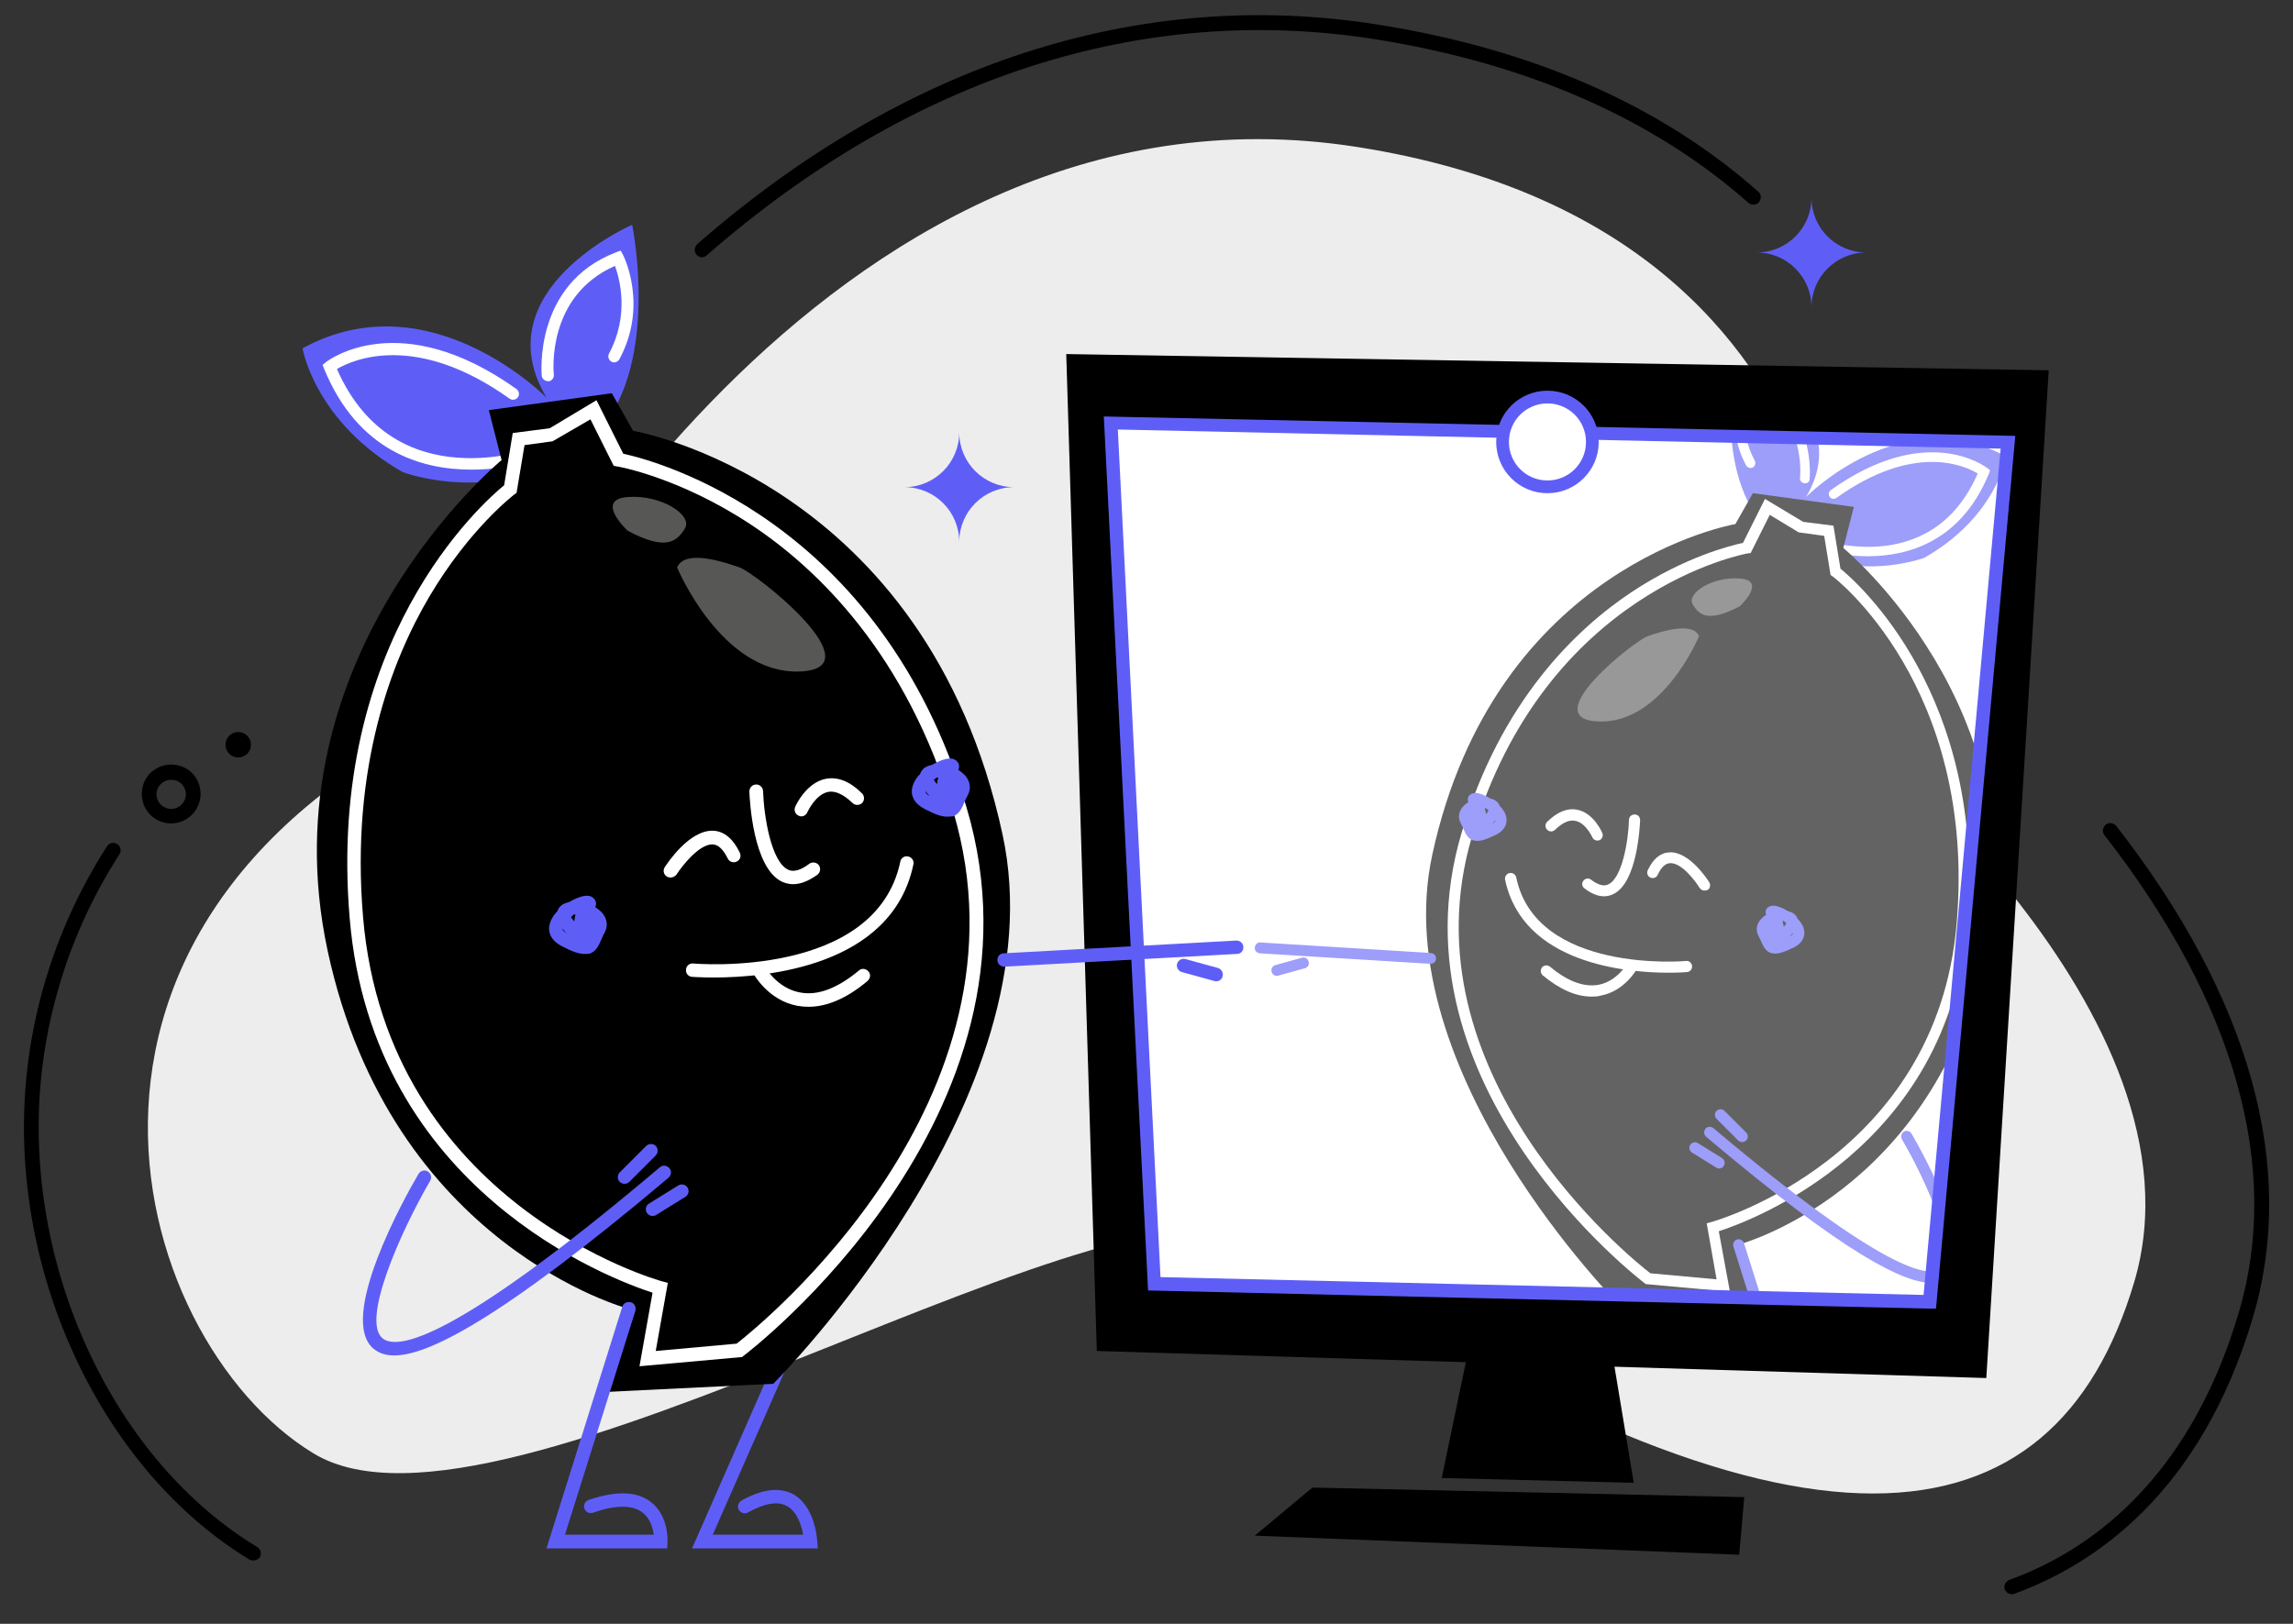 <?xml version="1.0" encoding="utf-8"?>
<!-- Generator: Adobe Illustrator 27.1.1, SVG Export Plug-In . SVG Version: 6.00 Build 0)  -->
<svg version="1.1" id="Calque_1" xmlns="http://www.w3.org/2000/svg" xmlns:xlink="http://www.w3.org/1999/xlink" x="0px" y="0px"
	 viewBox="0 0 720 510" style="enable-background:new 0 0 720 510;" xml:space="preserve">
<rect x="0" y="0" width="720" height="510" fill="#333333" stroke="none"/>
<style type="text/css">
	.st0{fill:#EDEDED;}
	.st1{fill:#5E5EF7;}
	.st2{fill:#FFFFFF;}
	.st3{opacity:0.61;}
	.st4{clip-path:url(#SVGID_00000172422395433410997850000010650427939882579892_);}
	.st5{fill:#575756;}
</style>
<g>
	<path class="st0" d="M401.3,390.2c-46.5-30.8-243.7,102.1-302.8,66.3S0,282.7,155.9,218.2c0,0,100.3-198.9,270.5-172
		s152.3,181,152.3,181s116.5,91.4,91.4,175.6S566.1,499.5,401.3,390.2z"/>
	<path d="M220.4,80.8c-0.6,0-1.3-0.3-1.7-0.8c-0.8-1-0.7-2.4,0.2-3.3c65.1-56.9,139-80.8,213.6-69c48.7,7.7,88.9,25.3,119.6,52.5
		c1,0.8,1,2.3,0.2,3.3c-0.9,1-2.3,1-3.3,0.2c-30-26.5-69.5-43.8-117.3-51.4C358.5,0.8,286,24.2,221.9,80.2
		C221.5,80.6,220.9,80.8,220.4,80.8z"/>
	<path d="M631.7,500.7c-0.9,0-1.8-0.6-2.2-1.5c-0.4-1.2,0.2-2.5,1.4-3c24.1-8.7,56.1-30.3,72-83.7c13.6-45.5-1-97.5-42.1-150.2
		c-0.8-1-0.6-2.5,0.4-3.3s2.5-0.6,3.3,0.4c42.1,54,56.9,107.4,42.9,154.4c-16.4,55.2-49.8,77.6-74.8,86.7
		C632.3,500.7,632,500.7,631.7,500.7z"/>
	<path d="M79.5,490.1c-0.4,0-0.8-0.1-1.2-0.3C32.4,461.9,3.4,401,8,341.6c1.4-18.6,7-46.8,25.6-75.8c0.7-1.1,2.1-1.4,3.2-0.7
		c1.1,0.7,1.4,2.1,0.7,3.2C19.4,296.5,14,323.9,12.6,342c-4.4,57.7,23.6,116.9,68.2,143.9c1.1,0.7,1.4,2.1,0.8,3.2
		C81.1,489.7,80.3,490.1,79.5,490.1z"/>
	<path class="st1" d="M568.8,62.1L568.8,62.1c0,9.5,7.7,17.2,17.2,17.2l0,0l0,0c-9.5,0-17.2,7.7-17.2,17.2l0,0l0,0
		c0-9.5-7.7-17.2-17.2-17.2l0,0l0,0C561.1,79.3,568.8,71.6,568.8,62.1L568.8,62.1z"/>
	<path d="M53.7,258.6c-1.2,0-2.4-0.2-3.5-0.7c-2.3-0.9-4-2.7-5-5c-0.9-2.3-0.9-4.8,0-7.1s2.7-4,5-5c2.3-0.9,4.8-0.9,7.1,0l0,0
		c4.7,1.9,6.9,7.3,5,12C60.8,256.5,57.3,258.6,53.7,258.6z M53.7,244.9c-1.8,0-3.5,1.1-4.2,2.8c-1,2.3,0.1,5,2.5,6
		c2.3,1,5-0.1,6-2.5c1-2.3-0.1-5-2.5-6l0,0C54.9,245,54.3,244.9,53.7,244.9z"/>
	<circle cx="74.8" cy="233.9" r="4"/>
</g>
<g>
	<g>
		<polygon points="643.3,116.3 623.7,432.8 344.4,424.3 334.8,111.2 		"/>
		<polygon class="st2" points="630.5,138.8 348.8,132.8 362.5,403.2 606,408.8 		"/>
		<g class="st3">
			<g>
				<defs>
					<polygon id="SVGID_1_" points="630.5,138.8 348.8,132.8 362.5,403.2 606,408.8 					"/>
				</defs>
				<clipPath id="SVGID_00000181056136119166119030000008914016399479469458_">
					<use xlink:href="#SVGID_1_"  style="overflow:visible;"/>
				</clipPath>
				<g style="clip-path:url(#SVGID_00000181056136119166119030000008914016399479469458_);">
					<path class="st1" d="M604.2,175.2c0,0-24.5,9.2-46.1-6.5c-21.6-15.8-13.1-57.2-13.1-57.2s38.6,16.7,22.1,44.6
						c0,0,30.1-30.7,62.8-12.7C630,143.4,626.9,162.3,604.2,175.2z"/>
					<path class="st2" d="M586.5,174.7c-10.4,0-18.6-3.1-18.8-3.2c-0.8-0.3-1.2-1.2-0.9-2s1.2-1.2,2-0.9
						c1.5,0.6,37.4,14.1,52.2-19.9c-4-2.4-19.9-9.8-44.4,7.7c-0.7,0.5-1.7,0.3-2.1-0.4c-0.5-0.7-0.3-1.6,0.4-2.1
						c29.9-21.3,48.3-7.5,49.1-6.9l0.9,0.7l-0.4,1.1C615.8,169.9,599.4,174.7,586.5,174.7z"/>
					<path class="st2" d="M566.8,151.8c-0.1,0-0.1,0-0.2,0c-0.8-0.1-1.5-0.8-1.4-1.7s1.9-20.2-15.7-28c-1.2,3.4-3.8,12.8,1.5,22.6
						c0.4,0.7,0.1,1.7-0.6,2.1c-0.7,0.4-1.7,0.1-2.1-0.6c-7.4-13.7-1.3-26.3-1-26.8l0.6-1.2l1.3,0.5c21.3,8.3,19.1,31.6,19,31.8
						C568.3,151.2,567.6,151.8,566.8,151.8z"/>
					<path class="st1" d="M529.7,452.6h-32.4l0.1-1.8c0-0.4,0.5-8.9,6.2-12.1c3.5-1.9,8-1.4,13.4,1.6c0.8,0.5,1.1,1.5,0.7,2.4
						c-0.5,0.8-1.5,1.1-2.4,0.7c-4.3-2.4-7.6-2.9-10-1.6c-2.7,1.5-3.8,5.2-4.2,7.4h23.3l-26-59.2c-0.4-0.9,0-1.9,0.9-2.3
						s1.9,0,2.3,0.9L529.7,452.6z"/>
					<path d="M582.1,159.2l-3.3,12.9c0,0,61.2,50.4,44.8,126.6c-16.4,76.1-77.7,92.2-77.7,92.2l6.6,21.4l-43.7-2.1
						c0,0-73.7-73.6-59.1-141.6c19.7-91.2,95.2-104,95.2-104l5.5-9.7L582.1,159.2z"/>
					<path class="st2" d="M543.2,405.7l-26.4-2.4l-0.4-0.3c-0.8-0.6-81.1-61.7-57.5-141.3c12.3-41.5,35.9-64.1,53.5-75.8
						c16.8-11.1,31.2-14.6,34.9-15.4l6.9-13.8l12,7.2l9.5,1.2l2.2,13.5c5.3,4.3,45.9,40,39.8,111.6c-5.9,70.2-67.5,93.1-78,96.5
						L543.2,405.7z M518.2,399.9l20.8,1.9l-3.1-17.6l1.5-0.4c0.7-0.2,70.8-19.9,77-93.9c6.3-74.3-38.5-108.6-39-108.9l-0.6-0.4
						l-2-12.3l-8-1.1l-9.1-5.5l-6,12l-0.9,0.1c-0.6,0.1-63.6,11.5-86.6,88.9C440.2,337.2,512.2,395.3,518.2,399.9z"/>
					<path class="st1" d="M567.2,452.6h-31.1L536,451c0-0.3-0.3-6.8,4.4-10.3c3.6-2.7,9-2.9,15.9-0.4c0.9,0.3,1.4,1.3,1.1,2.2
						c-0.3,0.9-1.3,1.4-2.2,1.1c-5.8-2-10.1-2-12.7-0.1c-2.1,1.5-2.7,4.1-3,5.7h22.9l-18.1-57.7c-0.3-0.9,0.2-1.9,1.1-2.2
						c0.9-0.3,1.9,0.2,2.2,1.1L567.2,452.6z"/>
					<path class="st1" d="M557.4,299.5c-0.5,0-1-0.1-1.4-0.2c-1.7-0.6-2.3-2.1-3-3.6c-0.2-0.5-0.5-1.1-0.8-1.7
						c-1-1.8-0.7-3.7,0.7-5.3c0.5-0.5,1-1,1.7-1.4c-0.3-0.5-0.3-1.1,0-1.7c0.2-0.4,1-1.4,2.9-1.1c1,0.2,2.4,0.7,3.8,1.6
						c0.3,0.1,0.6,0.2,0.9,0.3c1.4,0.5,2,1.5,2.2,2.1c1.1,1.1,1.9,2.4,2.1,3.7c0.2,1.2,0.1,3.6-3.1,5.3
						C560.7,298.8,558.9,299.5,557.4,299.5z M563,292.9c-0.3,0.4-0.7,0.8-1,1.3C562.8,293.6,563,293.2,563,292.9z M559.7,289.3
						c0.2,0.5,0.3,1.1,0.4,1.8c0.4-0.5,0.7-0.9,0.8-1.2c-0.3-0.2-0.6-0.5-0.9-0.7C559.8,289.3,559.7,289.3,559.7,289.3z"/>
					<path class="st1" d="M463.9,264.1c-0.5,0-1-0.1-1.4-0.2c-1.7-0.6-2.3-2.1-3-3.6c-0.2-0.5-0.5-1.1-0.8-1.7
						c-1-1.8-0.7-3.7,0.7-5.3c0.5-0.5,1-1,1.7-1.4c-0.3-0.5-0.3-1.1,0-1.7c0.2-0.4,1-1.4,2.9-1.1c1,0.2,2.4,0.7,3.8,1.6
						c0.3,0.1,0.6,0.2,0.9,0.3c1.4,0.5,2,1.5,2.2,2.1c1.1,1.1,1.9,2.4,2.1,3.7c0.2,1.2,0.1,3.6-3.1,5.3
						C467.2,263.4,465.4,264.1,463.9,264.1z M469.6,257.5c-0.3,0.4-0.7,0.8-1,1.3C469.4,258.2,469.5,257.8,469.6,257.5z
						 M466.2,253.9c0.2,0.5,0.3,1.1,0.4,1.8c0.4-0.5,0.7-0.9,0.8-1.2c-0.3-0.2-0.6-0.5-0.9-0.7C466.3,253.9,466.2,253.9,466.2,253.9
						z"/>
					<path class="st5" d="M533.5,199.8c0,0-11.4,27.5-31.5,26.8s11.4-25.5,15.4-26.8C521.4,198.4,531.5,195.1,533.5,199.8z"/>
					<path class="st5" d="M546.3,190.4c0,0,8.7-8.1,0-8.7c-8.7-0.7-16.8,4.7-14.8,8.1C533.5,193.1,536.2,195.7,546.3,190.4z"/>
					<g>
						<path class="st2" d="M503.7,281.5c-1.9,0-4-0.8-6.2-2.5c-0.8-0.6-0.9-1.7-0.3-2.4c0.6-0.8,1.7-0.9,2.4-0.3
							c3.3,2.5,4.9,1.7,5.5,1.4c4.2-2,6.2-13.4,6.4-20.2c0-1,0.8-1.7,1.8-1.7s1.7,0.8,1.7,1.8c-0.1,2-0.9,19.6-8.4,23.2
							C505.6,281.3,504.6,281.5,503.7,281.5z"/>
						<path class="st2" d="M535.2,279.7c-0.6,0-1.1-0.3-1.5-0.8c-1.3-2.1-5.7-8.1-9.4-7.8c-1.4,0.1-2.7,1.3-3.8,3.7
							c-0.4,0.9-1.5,1.2-2.3,0.8c-0.9-0.4-1.2-1.5-0.8-2.3c1.7-3.6,4-5.5,6.8-5.6c6.1-0.4,11.9,8.4,12.5,9.4
							c0.5,0.8,0.3,1.9-0.5,2.4C535.9,279.6,535.5,279.7,535.2,279.7z"/>
						<path class="st2" d="M501.6,264c-0.7,0-1.3-0.4-1.6-1c0,0-2-4.6-5.4-5.2c-1.9-0.4-4,0.6-6.3,2.8c-0.7,0.7-1.8,0.7-2.5,0
							s-0.7-1.8,0-2.5c3.2-3.1,6.3-4.4,9.4-3.8c5.2,1,7.8,7,7.9,7.3c0.4,0.9,0,1.9-0.9,2.3C502,263.9,501.8,264,501.6,264z"/>
						<path class="st2" d="M524,305.5c-13.3,0-45.8-2.8-51.4-29.2c-0.2-0.9,0.4-1.9,1.4-2.1c0.9-0.2,1.9,0.4,2.1,1.4
							c6.3,30.2,52.9,26.3,53.3,26.2c1-0.1,1.8,0.6,1.9,1.6c0.1,1-0.6,1.8-1.6,1.9C529.6,305.3,527.4,305.5,524,305.5z"/>
						<path class="st2" d="M499.7,313c-4.8,0-9.9-2.2-15.3-6.7c-0.7-0.6-0.8-1.7-0.2-2.5c0.6-0.7,1.7-0.8,2.5-0.2
							c5.5,4.6,10.6,6.5,15.2,5.7c5.9-1.1,9-6.6,9-6.7c0.5-0.8,1.5-1.2,2.4-0.7c0.8,0.5,1.2,1.5,0.7,2.4c-0.2,0.3-3.9,7-11.4,8.4
							C501.6,313,500.6,313,499.7,313z"/>
					</g>
					<path class="st1" d="M606.4,402.9c-8.4,0-26.5-8.5-70.7-45.9c-0.7-0.6-0.8-1.7-0.2-2.5c0.6-0.7,1.7-0.8,2.5-0.2
						c53.8,45.4,67.9,47.1,71.5,44.1c5.5-4.6-4.6-27.4-12.3-40.6c-0.5-0.8-0.2-1.9,0.6-2.4s1.9-0.2,2.4,0.6
						c3.6,6.2,20.9,37.2,11.5,45.1C610.6,402.2,608.9,402.9,606.4,402.9z"/>
					<path class="st1" d="M547,358.7c-0.4,0-0.9-0.2-1.2-0.5l-6.8-6.8c-0.7-0.7-0.7-1.8,0-2.5s1.8-0.7,2.5,0l6.8,6.8
						c0.7,0.7,0.7,1.8,0,2.5C547.9,358.5,547.5,358.7,547,358.7z"/>
					<path class="st1" d="M539.8,367c-0.3,0-0.6-0.1-0.9-0.3l-7.6-4.7c-0.8-0.5-1.1-1.6-0.6-2.4s1.6-1.1,2.4-0.6l7.6,4.7
						c0.8,0.5,1.1,1.6,0.6,2.4C541,366.7,540.4,367,539.8,367z"/>
					<path class="st1" d="M449.2,302.7h-0.1l-53.5-3.3c-1-0.1-1.7-0.9-1.6-1.8s0.9-1.8,1.8-1.6l53.5,3.3c1,0.1,1.7,0.9,1.6,1.8
						C450.9,302,450.2,302.7,449.2,302.7z"/>
					<path class="st1" d="M401,306.5c-0.8,0-1.5-0.5-1.7-1.3c-0.3-0.9,0.3-1.9,1.2-2.1l8.3-2.3c0.9-0.3,1.9,0.3,2.1,1.2
						c0.3,0.9-0.3,1.9-1.2,2.1l-8.3,2.3C401.3,306.5,401.2,306.5,401,306.5z"/>
				</g>
			</g>
		</g>
	</g>
	<polygon points="452.7,464.2 461.8,420.5 505.5,420.5 513,465.7 	"/>
	<polygon points="412.1,467.2 547.7,470.2 546.1,488.3 394,482.3 	"/>
	<path class="st1" d="M607.9,411h-2l-245.4-5.7l-0.1-1.9l-13.8-272.6l286.2,6.1L607.9,411z M364.4,401.1l239.6,5.6l24.2-265.8
		l-277.2-6L364.4,401.1z"/>
	<g>
		<circle class="st2" cx="485.9" cy="138.8" r="14.1"/>
		<path class="st1" d="M485.9,154.9c-8.9,0-16.1-7.2-16.1-16.1c0-8.9,7.2-16.1,16.1-16.1s16.1,7.2,16.1,16.1
			C502,147.7,494.8,154.9,485.9,154.9z M485.9,126.7c-6.7,0-12.1,5.4-12.1,12.1c0,6.7,5.4,12.1,12.1,12.1s12.1-5.4,12.1-12.1
			C498,132.1,492.6,126.7,485.9,126.7z"/>
	</g>
	<path class="st1" d="M301.2,135.8L301.2,135.8c0,9.5,7.7,17.2,17.2,17.2l0,0l0,0c-9.5,0-17.2,7.7-17.2,17.2l0,0l0,0
		c0-9.5-7.7-17.2-17.2-17.2l0,0l0,0C293.5,153,301.2,145.3,301.2,135.8L301.2,135.8z"/>
</g>
<g>
	<path class="st1" d="M126.5,148.3c0,0,29.8,11.2,56.1-8s15.9-69.7,15.9-69.7s-47,20.4-26.9,54.3c0,0-36.7-37.4-76.6-15.5
		C95,109.4,98.8,132.5,126.5,148.3z"/>
	<path class="st2" d="M148,147.5c-15.7,0-35.6-5.8-46.2-31.6l-0.5-1.3l1.1-0.9c0.9-0.7,23.3-17.5,59.8,8.5c0.8,0.6,1,1.8,0.4,2.6
		c-0.6,0.8-1.8,1-2.6,0.4c-29.6-21.1-49.3-12.2-54.2-9.3c18.1,41.3,61.8,24.9,63.7,24.2c1-0.4,2.1,0.1,2.4,1.1
		c0.4,1-0.1,2.1-1.1,2.4C170.7,143.8,160.7,147.5,148,147.5z"/>
	<path class="st2" d="M172,119.7c-0.9,0-1.8-0.7-1.9-1.7c0-0.3-2.7-28.7,23.2-38.7l1.6-0.6l0.8,1.5c0.3,0.6,7.8,15.9-1.2,32.6
		c-0.5,0.9-1.6,1.3-2.5,0.8s-1.2-1.6-0.8-2.5c6.5-12.1,3.4-23.5,1.9-27.6c-21.5,9.5-19.3,33.1-19.2,34.2c0.1,1-0.6,1.9-1.7,2.1
		C172.2,119.6,172.1,119.7,172,119.7z"/>
	<path class="st1" d="M256.8,486.3h-39.5l34.3-78c0.5-1.1,1.7-1.5,2.8-1.1c1.1,0.5,1.6,1.7,1.1,2.8l-31.7,72h28.4
		c-0.5-2.7-1.8-7.2-5.1-9c-2.9-1.6-7-0.9-12.2,2c-1,0.6-2.3,0.2-2.9-0.8c-0.6-1-0.2-2.3,0.8-2.9c6.6-3.7,12-4.3,16.3-2
		c6.9,3.9,7.5,14.3,7.5,14.7L256.8,486.3z"/>
	<path d="M153.5,128.8l4,15.7c0,0-74.6,61.4-54.6,154.2s94.6,112.4,94.6,112.4l-8,26.1l53.3-2.6c0,0,89.9-89.7,72-172.5
		c-24-111.1-116-126.8-116-126.8l-6.7-11.8L153.5,128.8z"/>
	<path class="st2" d="M200.8,429.1l4.1-23.1c-12.9-4.2-87.9-32-95.1-117.6c-7.4-87.3,42-130.7,48.5-136L161,136l11.6-1.5l14.7-8.8
		l8.4,16.8c9.7,2.1,80.8,20.4,107.8,111.1c28.8,97-69,171.5-70,172.2l-0.5,0.4L200.8,429.1z M164.7,139.8l-2.5,15l-0.7,0.5
		c-0.1,0.1-14,10.6-26.7,32.1C123.1,207.2,110,240.8,114,288c7.6,90.3,93,114.2,93.8,114.4l1.9,0.5l-3.8,21.4l25.4-2.3
		c7.2-5.6,95-76.5,68-167.2c-14.6-49.2-42.5-76.1-63.3-89.9c-22.6-15-42-18.4-42.2-18.4l-1.1-0.2l-7.3-14.6l-11.9,6.9L164.7,139.8z"
		/>
	<path class="st1" d="M209.5,486.3h-37.9l23.8-75.9c0.3-1.1,1.5-1.7,2.7-1.4c1.1,0.3,1.7,1.5,1.4,2.7L177.4,482h27.9
		c-0.3-2-1.1-5.1-3.6-7c-3.2-2.4-8.4-2.4-15.5,0.1c-1.1,0.4-2.3-0.2-2.7-1.3c-0.4-1.1,0.2-2.3,1.3-2.7c8.5-2.9,15-2.8,19.4,0.5
		c5.8,4.3,5.4,12.2,5.4,12.6L209.5,486.3z"/>
	<path class="st1" d="M183.5,299.6c-1.8,0-4-0.8-7.2-2.5c-3.9-2.1-4.1-4.9-3.8-6.4c0.3-1.6,1.2-3.2,2.5-4.5c0.3-0.8,0.9-2,2.7-2.6
		c0.3-0.1,0.7-0.2,1-0.3c1.7-1,3.4-1.7,4.7-1.9c2.3-0.4,3.2,0.8,3.5,1.4c0.4,0.7,0.3,1.5,0,2.1c0.8,0.5,1.5,1.1,2.1,1.7
		c1.7,1.9,2,4.3,0.8,6.4c-0.4,0.7-0.7,1.4-1,2.1c-0.8,1.8-1.5,3.6-3.6,4.4C184.7,299.6,184.1,299.6,183.5,299.6z M176.6,291.6
		c0,0.4,0.3,0.9,1.3,1.5C177.4,292.7,177,292.1,176.6,291.6z M179.3,288c0.2,0.3,0.5,0.8,1,1.4c0.1-0.9,0.3-1.6,0.4-2.2
		c-0.2,0-0.3,0-0.5,0C179.9,287.5,179.6,287.8,179.3,288z"/>
	<path class="st1" d="M297.4,256.5c-1.8,0-4-0.8-7.2-2.5c-3.9-2.1-4.1-4.9-3.8-6.4c0.3-1.6,1.2-3.2,2.5-4.5c0.3-0.8,0.9-2,2.7-2.6
		c0.3-0.1,0.7-0.2,1.1-0.3c1.7-1,3.4-1.7,4.7-1.9c2.3-0.4,3.2,0.8,3.5,1.4c0.4,0.7,0.3,1.5,0,2.1c0.8,0.5,1.5,1.1,2.1,1.7
		c1.7,1.9,2,4.3,0.8,6.4c-0.4,0.7-0.7,1.4-1,2.1c-0.8,1.8-1.5,3.6-3.6,4.4C298.6,256.4,298,256.5,297.4,256.5z M290.6,248.5
		c0,0.4,0.2,0.9,1.3,1.5C291.4,249.5,291,249,290.6,248.5z M293.2,244.9c0.2,0.3,0.5,0.8,1,1.4c0.1-0.9,0.3-1.6,0.4-2.1
		c-0.2,0-0.3,0-0.5,0C293.9,244.4,293.6,244.6,293.2,244.9z"/>
	<path class="st5" d="M212.6,178.2c0,0,13.9,33.5,38.4,32.7s-13.9-31.1-18.8-32.7C227.3,176.5,215.1,172.4,212.6,178.2z"/>
	<path class="st5" d="M197.1,166.7c0,0-10.6-9.8,0-10.6s20.4,5.7,18,9.8C212.6,170,209.3,173.2,197.1,166.7z"/>
	<g>
		<path class="st2" d="M249,277.7c-1.2,0-2.4-0.3-3.5-0.8c-9.1-4.4-10.1-25.8-10.2-28.3c0-1.2,0.9-2.2,2.1-2.2
			c1.1-0.1,2.2,0.9,2.2,2.1c0.3,8.2,2.6,22.1,7.8,24.6c0.6,0.3,2.6,1.3,6.7-1.8c0.9-0.7,2.3-0.5,3,0.4s0.5,2.3-0.4,3
			C253.9,276.7,251.4,277.7,249,277.7z"/>
		<path class="st2" d="M210.5,275.6c-0.4,0-0.8-0.1-1.1-0.3c-1-0.6-1.3-1.9-0.7-2.9c0.8-1.2,7.7-11.8,15.3-11.5
			c3.4,0.2,6.2,2.5,8.3,6.9c0.5,1.1,0.1,2.3-1,2.8c-1,0.5-2.3,0.1-2.8-1c-1.4-2.8-2.9-4.3-4.7-4.4c-0.1,0-0.1,0-0.2,0
			c-4.2,0-9.6,7-11.2,9.5C211.9,275.3,211.3,275.6,210.5,275.6z"/>
		<path class="st2" d="M251.6,256.4c-0.3,0-0.6-0.1-0.8-0.2c-1.1-0.5-1.6-1.7-1.1-2.8c0.1-0.3,3.4-7.6,9.6-8.8
			c3.8-0.7,7.6,0.8,11.4,4.6c0.8,0.8,0.8,2.2,0,3s-2.2,0.8-3,0c-2.8-2.7-5.4-3.9-7.6-3.5c-4.1,0.8-6.5,6.3-6.6,6.4
			C253.2,255.9,252.4,256.4,251.6,256.4z"/>
		<path class="st2" d="M224.2,307c-4.2,0-6.8-0.2-6.9-0.2c-1.2-0.1-2-1.1-1.9-2.3c0.1-1.2,1.1-2,2.3-1.9c0.6,0.1,57.3,4.8,65-32
			c0.2-1.2,1.4-1.9,2.5-1.6c1.1,0.2,1.9,1.4,1.6,2.5C280.1,303.6,240.5,307,224.2,307z"/>
		<path class="st2" d="M253.9,316.2c-1.2,0-2.3-0.1-3.5-0.3c-9.2-1.7-13.7-9.9-13.9-10.2c-0.6-1-0.2-2.3,0.8-2.9s2.3-0.2,2.9,0.8
			c0,0.1,3.8,6.8,11,8.1c5.5,1.1,11.8-1.3,18.5-6.9c0.9-0.8,2.2-0.6,3,0.3s0.6,2.2-0.3,3C266,313.5,259.7,316.2,253.9,316.2z"/>
	</g>
	<path class="st1" d="M123.8,425.7c-3.1,0-5-0.9-6.5-2.1c-11.4-9.5,9.7-47.4,14.1-54.9c0.6-1,1.9-1.4,2.9-0.8s1.4,1.9,0.8,2.9
		c-9.4,16.2-21.7,43.9-15,49.5c4.4,3.7,21.6,1.7,87.1-53.7c0.9-0.8,2.2-0.6,3,0.3s0.6,2.2-0.3,3C156.1,415.3,134,425.7,123.8,425.7z
		"/>
	<path class="st1" d="M196.1,371.8c-0.5,0-1.1-0.2-1.5-0.6c-0.8-0.8-0.8-2.2,0-3l8.3-8.3c0.8-0.8,2.2-0.8,3,0s0.8,2.2,0,3l-8.3,8.3
		C197.2,371.6,196.7,371.8,196.1,371.8z"/>
	<path class="st1" d="M204.9,381.9c-0.7,0-1.4-0.4-1.8-1c-0.6-1-0.3-2.3,0.7-2.9l9.2-5.7c1-0.6,2.3-0.3,2.9,0.7
		c0.6,1,0.3,2.3-0.7,2.9l-9.2,5.7C205.7,381.8,205.3,381.9,204.9,381.9z"/>
	<path class="st1" d="M315.3,303.6c-1.1,0-2.1-0.9-2.1-2c-0.1-1.2,0.8-2.2,2-2.2l73-4h0.1c1.1,0,2.1,0.9,2.1,2
		c0.1,1.2-0.8,2.2-2,2.2l-73,4C315.4,303.6,315.4,303.6,315.3,303.6z"/>
	<path class="st1" d="M381.9,308.2c-0.2,0-0.4,0-0.6-0.1l-10.2-2.8c-1.1-0.3-1.8-1.5-1.5-2.6s1.5-1.8,2.6-1.5l10.2,2.8
		c1.1,0.3,1.8,1.5,1.5,2.6C383.7,307.6,382.8,308.2,381.9,308.2z"/>
</g>
</svg>
